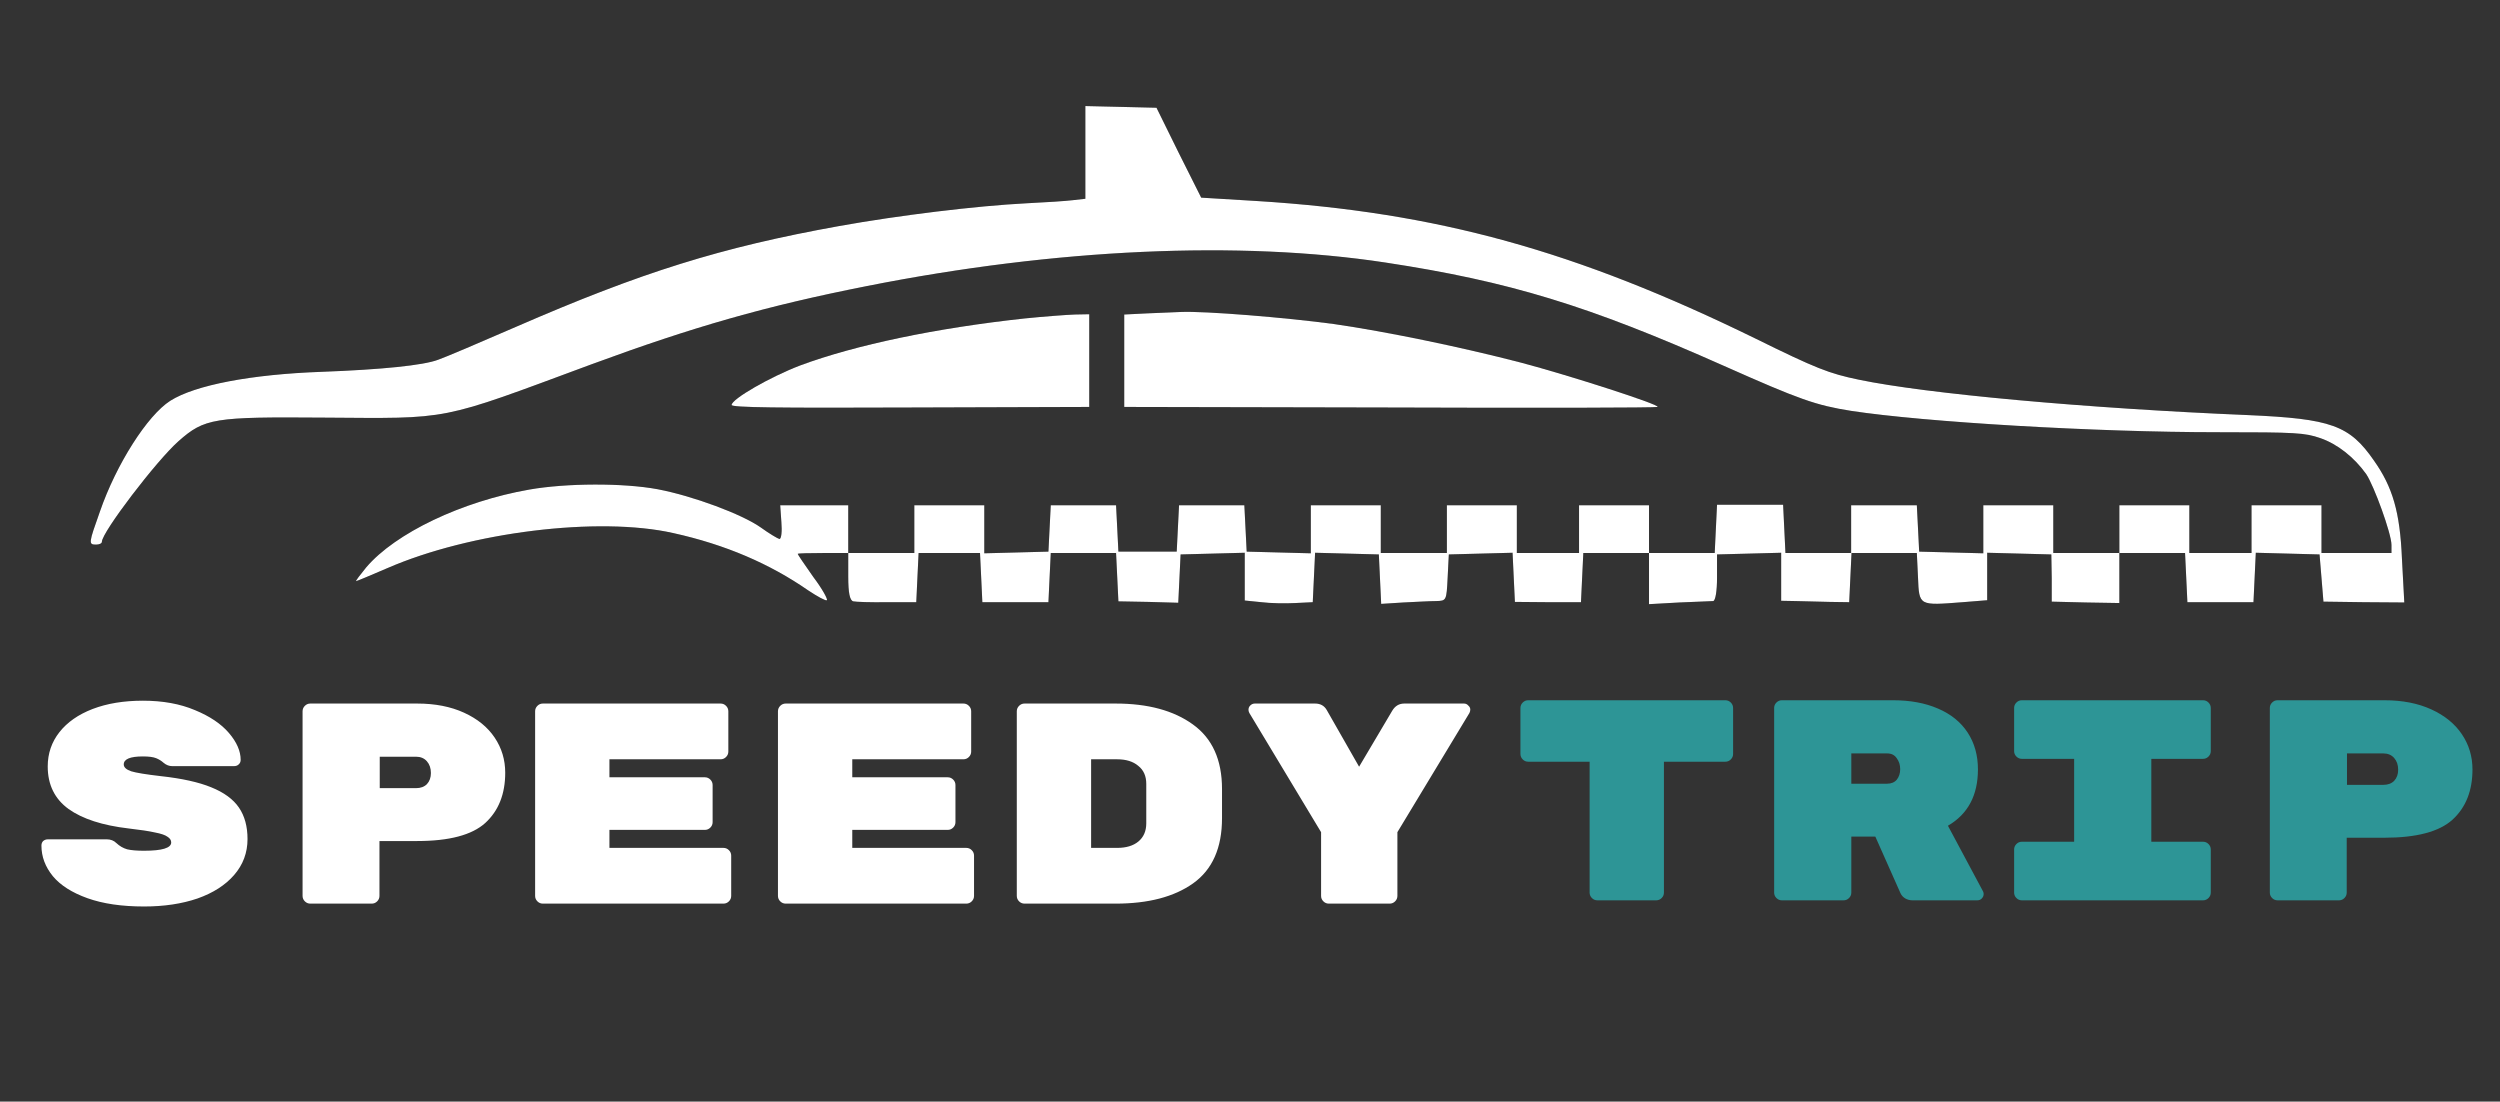 <svg width="497" height="219" viewBox="0 0 497 219" fill="none" xmlns="http://www.w3.org/2000/svg">
<rect x="0" y="0" width="497" height="219" fill="#333333" stroke="none"/>
<g clip-path="url(#clip0_67_3869)">
<path d="M215.769 30.299V39.514L213.297 39.794C211.906 39.961 207.81 40.24 204.178 40.408C194.132 40.911 178.676 42.81 166.853 44.932C143.283 49.177 127.595 54.091 102.557 64.982C95.37 68.11 88.415 71.07 87.102 71.517C84.165 72.634 75.896 73.472 63.918 73.918C49.931 74.421 38.803 76.543 33.857 79.671C29.298 82.575 23.115 92.293 19.87 101.676C17.629 107.987 17.551 108.267 19.097 108.267C19.715 108.267 20.256 108.043 20.256 107.708C20.256 105.809 31.075 91.623 35.48 87.714C40.658 83.134 42.512 82.855 64.15 83.022C89.961 83.19 86.87 83.804 117.626 72.41C137.951 64.927 152.247 60.849 172.262 56.884C209.974 49.4 246.449 47.78 275.428 52.193C300.003 55.934 315.767 60.738 342.737 72.746C357.806 79.448 360.975 80.565 368.007 81.682C382.613 83.916 416.615 85.926 440.958 85.926C456.568 85.926 458.191 86.038 461.282 87.099C464.682 88.272 468.005 90.897 470.4 94.248C471.946 96.538 475.424 106.089 475.424 108.323V109.942H468.469H461.514V105.195V100.448H454.559H447.603V105.195V109.942H441.421H435.239V105.195V100.448H428.284H421.329V105.195V109.942H414.76H408.192V105.195V100.448H401.237H394.282V105.195V109.998L387.945 109.831L381.531 109.663L381.299 105.027L381.067 100.448H374.576H368.007V105.195V109.942H361.439H354.947L354.715 105.139L354.483 100.336H347.915H341.346L341.114 105.139L340.883 109.942H334.391H327.823V105.195V100.448H320.868H313.913V105.195V109.942H307.73H301.548V105.195V100.448H294.593H287.638V105.195V109.942H281.069H274.501V105.195V100.448H267.546H260.591V105.195V109.998L254.254 109.831L247.84 109.663L247.608 105.027L247.376 100.448H240.885H234.393L234.162 105.027L233.93 109.663H228.134H222.338L222.106 105.027L221.874 100.448H215.383H208.892L208.66 105.027L208.428 109.663L202.091 109.831L195.677 109.998V105.195V100.448H188.722H181.767V105.195V109.942H175.199H168.63V105.195V100.448H161.907H155.106L155.338 103.799C155.493 105.642 155.338 107.15 154.952 107.15C154.643 107.094 152.942 106.089 151.242 104.86C147.533 102.235 137.796 98.605 130.764 97.264C123.886 95.98 112.603 96.035 105.262 97.32C91.816 99.666 78.601 105.977 72.805 112.791C71.569 114.299 70.641 115.527 70.796 115.527C70.951 115.527 73.733 114.354 76.978 112.958C93.516 105.753 119.017 102.626 133.855 105.977C144.21 108.267 153.02 112.065 160.67 117.37C162.525 118.599 164.148 119.493 164.38 119.325C164.611 119.158 163.452 117.035 161.675 114.69C159.975 112.288 158.584 110.221 158.584 110.11C158.584 109.998 160.825 109.942 163.607 109.942H168.63V114.634C168.63 117.873 168.939 119.381 169.635 119.549C170.098 119.66 173.189 119.772 176.358 119.716H182.154L182.385 114.801L182.617 109.942H188.722H194.827L195.059 114.801L195.291 119.716H201.859H208.428L208.66 114.801L208.892 109.942H215.383H221.874L222.106 114.745L222.338 119.549L228.289 119.66L234.239 119.828L234.471 115.025L234.703 110.221L241.117 110.054L247.453 109.886V114.634V119.381L250.776 119.716C252.554 119.94 255.568 119.995 257.5 119.884L260.977 119.716L261.209 114.801L261.441 109.886L267.778 110.054L274.114 110.221L274.346 115.136L274.578 120.051L278.983 119.772C281.379 119.66 284.315 119.493 285.474 119.493C287.561 119.437 287.561 119.437 287.793 114.801L288.024 110.221L294.361 110.054L300.698 109.886L300.93 114.801L301.162 119.66L307.73 119.716H314.299L314.531 114.801L314.763 109.942H321.254H327.823V115.025V120.107L333.85 119.772C337.096 119.66 340.187 119.493 340.573 119.493C341.037 119.437 341.346 117.482 341.346 114.857V110.221L347.76 110.054L354.097 109.886V114.69V119.437L357.034 119.493C358.579 119.549 361.67 119.604 363.757 119.66L367.621 119.716L367.853 114.801L368.084 109.942H374.576H381.067L381.299 114.801C381.531 120.498 381.454 120.386 390.186 119.716L395.054 119.325V114.634V109.886L401.469 110.054L407.805 110.221L407.883 114.913V119.604L414.606 119.772L421.329 119.884V114.913V109.942H427.898H434.389L434.621 114.801L434.853 119.716H441.421H447.99L448.222 114.801L448.454 109.886L454.79 110.054L461.127 110.221L461.514 114.913L461.9 119.604L469.937 119.716L477.974 119.772L477.51 111.115C477.124 101.788 475.655 96.817 471.946 91.567C467.078 84.53 463.445 83.246 446.908 82.519C414.76 81.179 382.922 78.275 369.553 75.482C363.602 74.254 361.052 73.248 348.919 67.272C313.294 49.847 285.706 42.195 249.849 39.961L238.798 39.291L234.316 30.355L229.911 21.419L222.879 21.251L215.769 21.084V30.299Z" fill="black"/>
<path d="M227.98 62.301L223.498 62.525V71.684V80.9L276.278 81.011C305.258 81.123 329.214 81.067 329.523 80.9C330.218 80.509 312.058 74.644 302.321 72.075C290.498 69.004 275.66 65.932 265.228 64.424C255.8 63.139 239.417 61.799 234.703 62.022C233.466 62.078 230.375 62.19 227.98 62.301Z" fill="black"/>
<path d="M203.714 63.307C186.172 65.206 170.098 68.557 159.124 72.634C153.097 74.924 145.446 79.336 145.446 80.509C145.446 81.011 154.488 81.123 180.994 81.011L216.542 80.9V71.684V62.469L213.683 62.525C212.06 62.581 207.578 62.916 203.714 63.307Z" fill="black"/>
<path d="M215.769 30.299V39.515L213.297 39.794C211.906 39.961 207.81 40.241 204.178 40.408C194.132 40.911 178.676 42.81 166.853 44.932C143.283 49.177 127.595 54.092 102.557 64.983C95.37 68.11 88.415 71.07 87.102 71.517C84.165 72.634 75.896 73.472 63.918 73.919C49.931 74.421 38.803 76.544 33.857 79.671C29.298 82.576 23.115 92.294 19.87 101.677C17.629 107.988 17.551 108.267 19.097 108.267C19.715 108.267 20.256 108.044 20.256 107.708C20.256 105.809 31.075 91.623 35.48 87.714C40.658 83.134 42.512 82.855 64.15 83.022C89.961 83.19 86.87 83.804 117.626 72.411C137.951 64.927 152.247 60.85 172.262 56.884C209.974 49.4 246.449 47.781 275.428 52.193C300.003 55.935 315.767 60.738 342.737 72.746C357.806 79.448 360.975 80.565 368.007 81.682C382.613 83.916 416.615 85.927 440.958 85.927C456.568 85.927 458.191 86.038 461.282 87.1C464.682 88.272 468.005 90.897 470.4 94.248C471.946 96.538 475.424 106.089 475.424 108.323V109.942H468.469H461.514V105.195V100.448H454.559H447.603V105.195V109.942H441.421H435.239V105.195V100.448H428.284H421.329V105.195V109.942H414.76H408.192V105.195V100.448H401.237H394.282V105.195V109.998L387.945 109.831L381.531 109.663L381.299 105.028L381.067 100.448H374.576H368.007V105.195V109.942H361.439H354.947L354.715 105.139L354.483 100.336H347.915H341.346L341.114 105.139L340.883 109.942H334.391H327.823V105.195V100.448H320.868H313.913V105.195V109.942H307.73H301.548V105.195V100.448H294.593H287.638V105.195V109.942H281.069H274.501V105.195V100.448H267.546H260.591V105.195V109.998L254.254 109.831L247.84 109.663L247.608 105.028L247.376 100.448H240.885H234.393L234.162 105.028L233.93 109.663H228.134H222.338L222.106 105.028L221.874 100.448H215.383H208.892L208.66 105.028L208.428 109.663L202.091 109.831L195.677 109.998V105.195V100.448H188.722H181.767V105.195V109.942H175.199H168.63V105.195V100.448H161.907H155.106L155.338 103.799C155.493 105.642 155.338 107.15 154.952 107.15C154.643 107.094 152.942 106.089 151.242 104.86C147.533 102.235 137.796 98.605 130.764 97.264C123.886 95.98 112.603 96.036 105.262 97.32C91.816 99.666 78.601 105.977 72.805 112.791C71.569 114.299 70.641 115.528 70.796 115.528C70.951 115.528 73.733 114.355 76.978 112.958C93.516 105.754 119.017 102.626 133.855 105.977C144.21 108.267 153.02 112.065 160.67 117.371C162.525 118.599 164.148 119.493 164.38 119.325C164.611 119.158 163.452 117.036 161.675 114.69C159.975 112.288 158.584 110.222 158.584 110.11C158.584 109.998 160.825 109.942 163.607 109.942H168.63V114.634C168.63 117.873 168.939 119.381 169.635 119.549C170.098 119.66 173.189 119.772 176.358 119.716H182.154L182.385 114.801L182.617 109.942H188.722H194.827L195.059 114.801L195.291 119.716H201.859H208.428L208.66 114.801L208.892 109.942H215.383H221.874L222.106 114.746L222.338 119.549L228.289 119.66L234.239 119.828L234.471 115.025L234.703 110.222L241.117 110.054L247.453 109.887V114.634V119.381L250.776 119.716C252.554 119.94 255.568 119.996 257.5 119.884L260.977 119.716L261.209 114.801L261.441 109.887L267.778 110.054L274.114 110.222L274.346 115.137L274.578 120.051L278.983 119.772C281.379 119.66 284.315 119.493 285.474 119.493C287.561 119.437 287.561 119.437 287.793 114.801L288.024 110.222L294.361 110.054L300.698 109.887L300.93 114.801L301.162 119.66L307.73 119.716H314.299L314.531 114.801L314.763 109.942H321.254H327.823V115.025V120.107L333.85 119.772C337.096 119.66 340.187 119.493 340.573 119.493C341.037 119.437 341.346 117.482 341.346 114.857V110.222L347.76 110.054L354.097 109.887V114.69V119.437L357.034 119.493C358.579 119.549 361.67 119.605 363.757 119.66L367.621 119.716L367.853 114.801L368.084 109.942H374.576H381.067L381.299 114.801C381.531 120.498 381.454 120.387 390.186 119.716L395.054 119.325V114.634V109.887L401.469 110.054L407.805 110.222L407.883 114.913V119.605L414.606 119.772L421.329 119.884V114.913V109.942H427.898H434.389L434.621 114.801L434.853 119.716H441.421H447.99L448.222 114.801L448.454 109.887L454.79 110.054L461.127 110.222L461.514 114.913L461.9 119.605L469.937 119.716L477.974 119.772L477.51 111.115C477.124 101.788 475.655 96.817 471.946 91.567C467.078 84.53 463.445 83.246 446.908 82.52C414.76 81.179 382.922 78.275 369.553 75.483C363.602 74.254 361.052 73.249 348.919 67.272C313.294 49.847 285.706 42.195 249.849 39.961L238.798 39.291L234.316 30.355L229.911 21.419L222.879 21.251L215.769 21.084V30.299Z" fill="white"/>
<path d="M227.98 62.302L223.498 62.525V71.685V80.9L276.278 81.012C305.258 81.123 329.214 81.068 329.523 80.9C330.218 80.509 312.058 74.645 302.321 72.076C290.498 69.004 275.66 65.932 265.228 64.424C255.8 63.139 239.417 61.799 234.703 62.022C233.466 62.078 230.375 62.19 227.98 62.302Z" fill="white"/>
<path d="M203.714 63.307C186.172 65.206 170.098 68.557 159.124 72.634C153.097 74.924 145.446 79.336 145.446 80.509C145.446 81.012 154.488 81.123 180.994 81.012L216.542 80.9V71.685V62.469L213.683 62.525C212.06 62.581 207.578 62.916 203.714 63.307Z" fill="white"/>
<path d="M31.99 154.299C36.157 154.754 39.49 155.492 41.99 156.515C44.528 157.538 46.366 158.883 47.502 160.549C48.639 162.216 49.207 164.3 49.207 166.8C49.207 169.527 48.316 171.914 46.536 173.959C44.794 175.967 42.369 177.52 39.263 178.619C36.157 179.679 32.615 180.21 28.637 180.21C24.205 180.21 20.455 179.66 17.387 178.562C14.318 177.463 12.026 176.005 10.511 174.187C8.996 172.33 8.238 170.304 8.238 168.107C8.238 167.728 8.352 167.425 8.579 167.198C8.844 166.97 9.166 166.857 9.545 166.857H21.194C21.989 166.857 22.633 167.103 23.126 167.595C23.77 168.201 24.489 168.618 25.285 168.845C26.08 169.035 27.198 169.129 28.637 169.129C32.236 169.129 34.035 168.58 34.035 167.482C34.035 167.027 33.789 166.648 33.297 166.345C32.842 166.004 32.009 165.72 30.797 165.493C29.622 165.228 27.88 164.963 25.569 164.697C20.379 164.091 16.402 162.803 13.636 160.833C10.871 158.826 9.488 156.004 9.488 152.367C9.488 149.791 10.265 147.518 11.818 145.548C13.371 143.579 15.568 142.044 18.409 140.946C21.288 139.847 24.622 139.298 28.41 139.298C32.35 139.298 35.797 139.923 38.752 141.173C41.706 142.385 43.96 143.901 45.513 145.719C47.066 147.537 47.843 149.318 47.843 151.06C47.843 151.439 47.71 151.742 47.445 151.969C47.218 152.197 46.896 152.31 46.479 152.31H34.263C33.619 152.31 33.032 152.083 32.501 151.628C32.084 151.25 31.592 150.947 31.024 150.719C30.456 150.492 29.584 150.378 28.41 150.378C25.872 150.378 24.603 150.909 24.603 151.969C24.603 152.538 25.095 152.992 26.08 153.333C27.065 153.636 29.035 153.958 31.99 154.299ZM82.937 139.866C86.498 139.866 89.604 140.472 92.255 141.685C94.907 142.897 96.934 144.545 98.335 146.628C99.737 148.712 100.438 151.041 100.438 153.617C100.438 157.86 99.112 161.193 96.46 163.618C93.809 166.004 89.301 167.198 82.937 167.198H75.436V178.107C75.436 178.524 75.285 178.884 74.982 179.187C74.679 179.49 74.319 179.641 73.902 179.641H61.685C61.269 179.641 60.909 179.49 60.606 179.187C60.303 178.884 60.151 178.524 60.151 178.107V141.4C60.151 140.984 60.303 140.624 60.606 140.321C60.909 140.018 61.269 139.866 61.685 139.866H82.937ZM82.709 156.685C83.618 156.685 84.338 156.42 84.869 155.89C85.399 155.322 85.664 154.583 85.664 153.674C85.664 152.727 85.399 151.95 84.869 151.344C84.338 150.738 83.618 150.435 82.709 150.435H75.493V156.685H82.709ZM143.827 168.561C144.244 168.561 144.604 168.713 144.907 169.016C145.21 169.319 145.362 169.679 145.362 170.095V178.107C145.362 178.524 145.21 178.884 144.907 179.187C144.604 179.49 144.244 179.641 143.827 179.641H107.916C107.499 179.641 107.139 179.49 106.836 179.187C106.533 178.884 106.382 178.524 106.382 178.107V141.4C106.382 140.984 106.533 140.624 106.836 140.321C107.139 140.018 107.499 139.866 107.916 139.866H143.259C143.676 139.866 144.036 140.018 144.339 140.321C144.642 140.624 144.793 140.984 144.793 141.4V149.412C144.793 149.829 144.642 150.189 144.339 150.492C144.036 150.795 143.676 150.947 143.259 150.947H121.155V154.526H140.134C140.551 154.526 140.911 154.678 141.214 154.981C141.517 155.284 141.668 155.644 141.668 156.06V163.447C141.668 163.864 141.517 164.224 141.214 164.527C140.911 164.83 140.551 164.981 140.134 164.981H121.155V168.561H143.827ZM192.104 168.561C192.52 168.561 192.88 168.713 193.183 169.016C193.486 169.319 193.638 169.679 193.638 170.095V178.107C193.638 178.524 193.486 178.884 193.183 179.187C192.88 179.49 192.52 179.641 192.104 179.641H156.192C155.776 179.641 155.416 179.49 155.113 179.187C154.81 178.884 154.658 178.524 154.658 178.107V141.4C154.658 140.984 154.81 140.624 155.113 140.321C155.416 140.018 155.776 139.866 156.192 139.866H191.535C191.952 139.866 192.312 140.018 192.615 140.321C192.918 140.624 193.07 140.984 193.07 141.4V149.412C193.07 149.829 192.918 150.189 192.615 150.492C192.312 150.795 191.952 150.947 191.535 150.947H169.432V154.526H188.41C188.827 154.526 189.187 154.678 189.49 154.981C189.793 155.284 189.944 155.644 189.944 156.06V163.447C189.944 163.864 189.793 164.224 189.49 164.527C189.187 164.83 188.827 164.981 188.41 164.981H169.432V168.561H192.104ZM221.799 139.866C228.201 139.866 233.315 141.249 237.141 144.014C241.005 146.78 242.937 151.06 242.937 156.856V162.652C242.937 168.561 241.024 172.88 237.198 175.607C233.41 178.297 228.277 179.641 221.799 179.641H203.673C203.256 179.641 202.897 179.49 202.593 179.187C202.29 178.884 202.139 178.524 202.139 178.107V141.4C202.139 140.984 202.29 140.624 202.593 140.321C202.897 140.018 203.256 139.866 203.673 139.866H221.799ZM222.083 168.561C223.864 168.561 225.265 168.145 226.288 167.311C227.349 166.44 227.879 165.228 227.879 163.675V155.833C227.879 154.28 227.349 153.087 226.288 152.253C225.265 151.382 223.864 150.947 222.083 150.947H216.913V168.561H222.083ZM291.043 139.866C291.384 139.866 291.668 139.999 291.895 140.264C292.16 140.491 292.293 140.756 292.293 141.06C292.293 141.287 292.236 141.514 292.122 141.741L277.803 165.436V178.107C277.803 178.524 277.652 178.884 277.349 179.187C277.046 179.49 276.686 179.641 276.269 179.641H264.166C263.749 179.641 263.389 179.49 263.086 179.187C262.783 178.884 262.632 178.524 262.632 178.107V165.436L248.37 141.741C248.256 141.514 248.199 141.306 248.199 141.116C248.199 140.775 248.313 140.491 248.54 140.264C248.805 139.999 249.108 139.866 249.449 139.866H261.439C262.499 139.866 263.276 140.302 263.768 141.173L270.189 152.424L276.78 141.287C277.349 140.34 278.144 139.866 279.167 139.866H291.043Z" fill="white"/>
<path d="M343.006 139.21C343.422 139.21 343.782 139.361 344.085 139.664C344.388 139.968 344.54 140.327 344.54 140.744V149.892C344.54 150.309 344.388 150.669 344.085 150.972C343.782 151.275 343.422 151.427 343.006 151.427H330.789V177.451C330.789 177.868 330.637 178.227 330.334 178.531C330.031 178.834 329.671 178.985 329.255 178.985H317.55C317.133 178.985 316.773 178.834 316.47 178.531C316.167 178.227 316.015 177.868 316.015 177.451V151.427H303.799C303.382 151.427 303.022 151.275 302.719 150.972C302.416 150.669 302.264 150.309 302.264 149.892V140.744C302.264 140.327 302.416 139.968 302.719 139.664C303.022 139.361 303.382 139.21 303.799 139.21H343.006ZM394.237 177.224C394.312 177.375 394.35 177.546 394.35 177.735C394.35 178.076 394.218 178.379 393.953 178.644C393.725 178.871 393.441 178.985 393.1 178.985H380.202C379.671 178.985 379.179 178.853 378.724 178.587C378.308 178.322 378.005 177.981 377.815 177.565L372.815 166.314H368.042V177.451C368.042 177.868 367.89 178.227 367.587 178.531C367.284 178.834 366.924 178.985 366.508 178.985H354.234C353.817 178.985 353.458 178.834 353.155 178.531C352.852 178.227 352.7 177.868 352.7 177.451V140.744C352.7 140.327 352.852 139.968 353.155 139.664C353.458 139.361 353.817 139.21 354.234 139.21H376.338C379.747 139.21 382.721 139.759 385.259 140.858C387.835 141.956 389.805 143.547 391.168 145.631C392.532 147.714 393.214 150.158 393.214 152.961C393.214 158.113 391.225 161.844 387.248 164.155L394.237 177.224ZM375.145 155.802C375.978 155.802 376.622 155.537 377.077 155.006C377.531 154.438 377.758 153.737 377.758 152.904C377.758 152.071 377.531 151.351 377.077 150.745C376.66 150.101 376.016 149.779 375.145 149.779H368.042V155.802H375.145ZM427.682 167.337H437.967C438.384 167.337 438.744 167.488 439.047 167.791C439.35 168.094 439.501 168.454 439.501 168.871V177.451C439.501 177.868 439.35 178.227 439.047 178.531C438.744 178.834 438.384 178.985 437.967 178.985H401.942C401.526 178.985 401.166 178.834 400.863 178.531C400.56 178.227 400.408 177.868 400.408 177.451V168.871C400.408 168.454 400.56 168.094 400.863 167.791C401.166 167.488 401.526 167.337 401.942 167.337H412.341V150.858H401.942C401.526 150.858 401.166 150.707 400.863 150.404C400.56 150.101 400.408 149.741 400.408 149.324V140.744C400.408 140.327 400.56 139.968 400.863 139.664C401.166 139.361 401.526 139.21 401.942 139.21H437.967C438.384 139.21 438.744 139.361 439.047 139.664C439.35 139.968 439.501 140.327 439.501 140.744V149.324C439.501 149.741 439.35 150.101 439.047 150.404C438.744 150.707 438.384 150.858 437.967 150.858H427.682V167.337ZM474.027 139.21C477.588 139.21 480.694 139.816 483.346 141.028C485.997 142.24 488.024 143.888 489.426 145.972C490.827 148.055 491.528 150.385 491.528 152.961C491.528 157.203 490.202 160.537 487.55 162.961C484.899 165.348 480.391 166.541 474.027 166.541H466.526V177.451C466.526 177.868 466.375 178.227 466.072 178.531C465.769 178.834 465.409 178.985 464.992 178.985H452.775C452.359 178.985 451.999 178.834 451.696 178.531C451.393 178.227 451.241 177.868 451.241 177.451V140.744C451.241 140.327 451.393 139.968 451.696 139.664C451.999 139.361 452.359 139.21 452.775 139.21H474.027ZM473.8 156.029C474.709 156.029 475.428 155.764 475.959 155.234C476.489 154.665 476.754 153.927 476.754 153.018C476.754 152.071 476.489 151.294 475.959 150.688C475.428 150.082 474.709 149.779 473.8 149.779H466.583V156.029H473.8Z" fill="#2D9596"/>
</g>
<defs>
<clipPath id="clip0_67_3869">
<rect width="495.352" height="217.26" fill="white" transform="translate(0.658 0.977)"/>
</clipPath>
</defs>
</svg>
